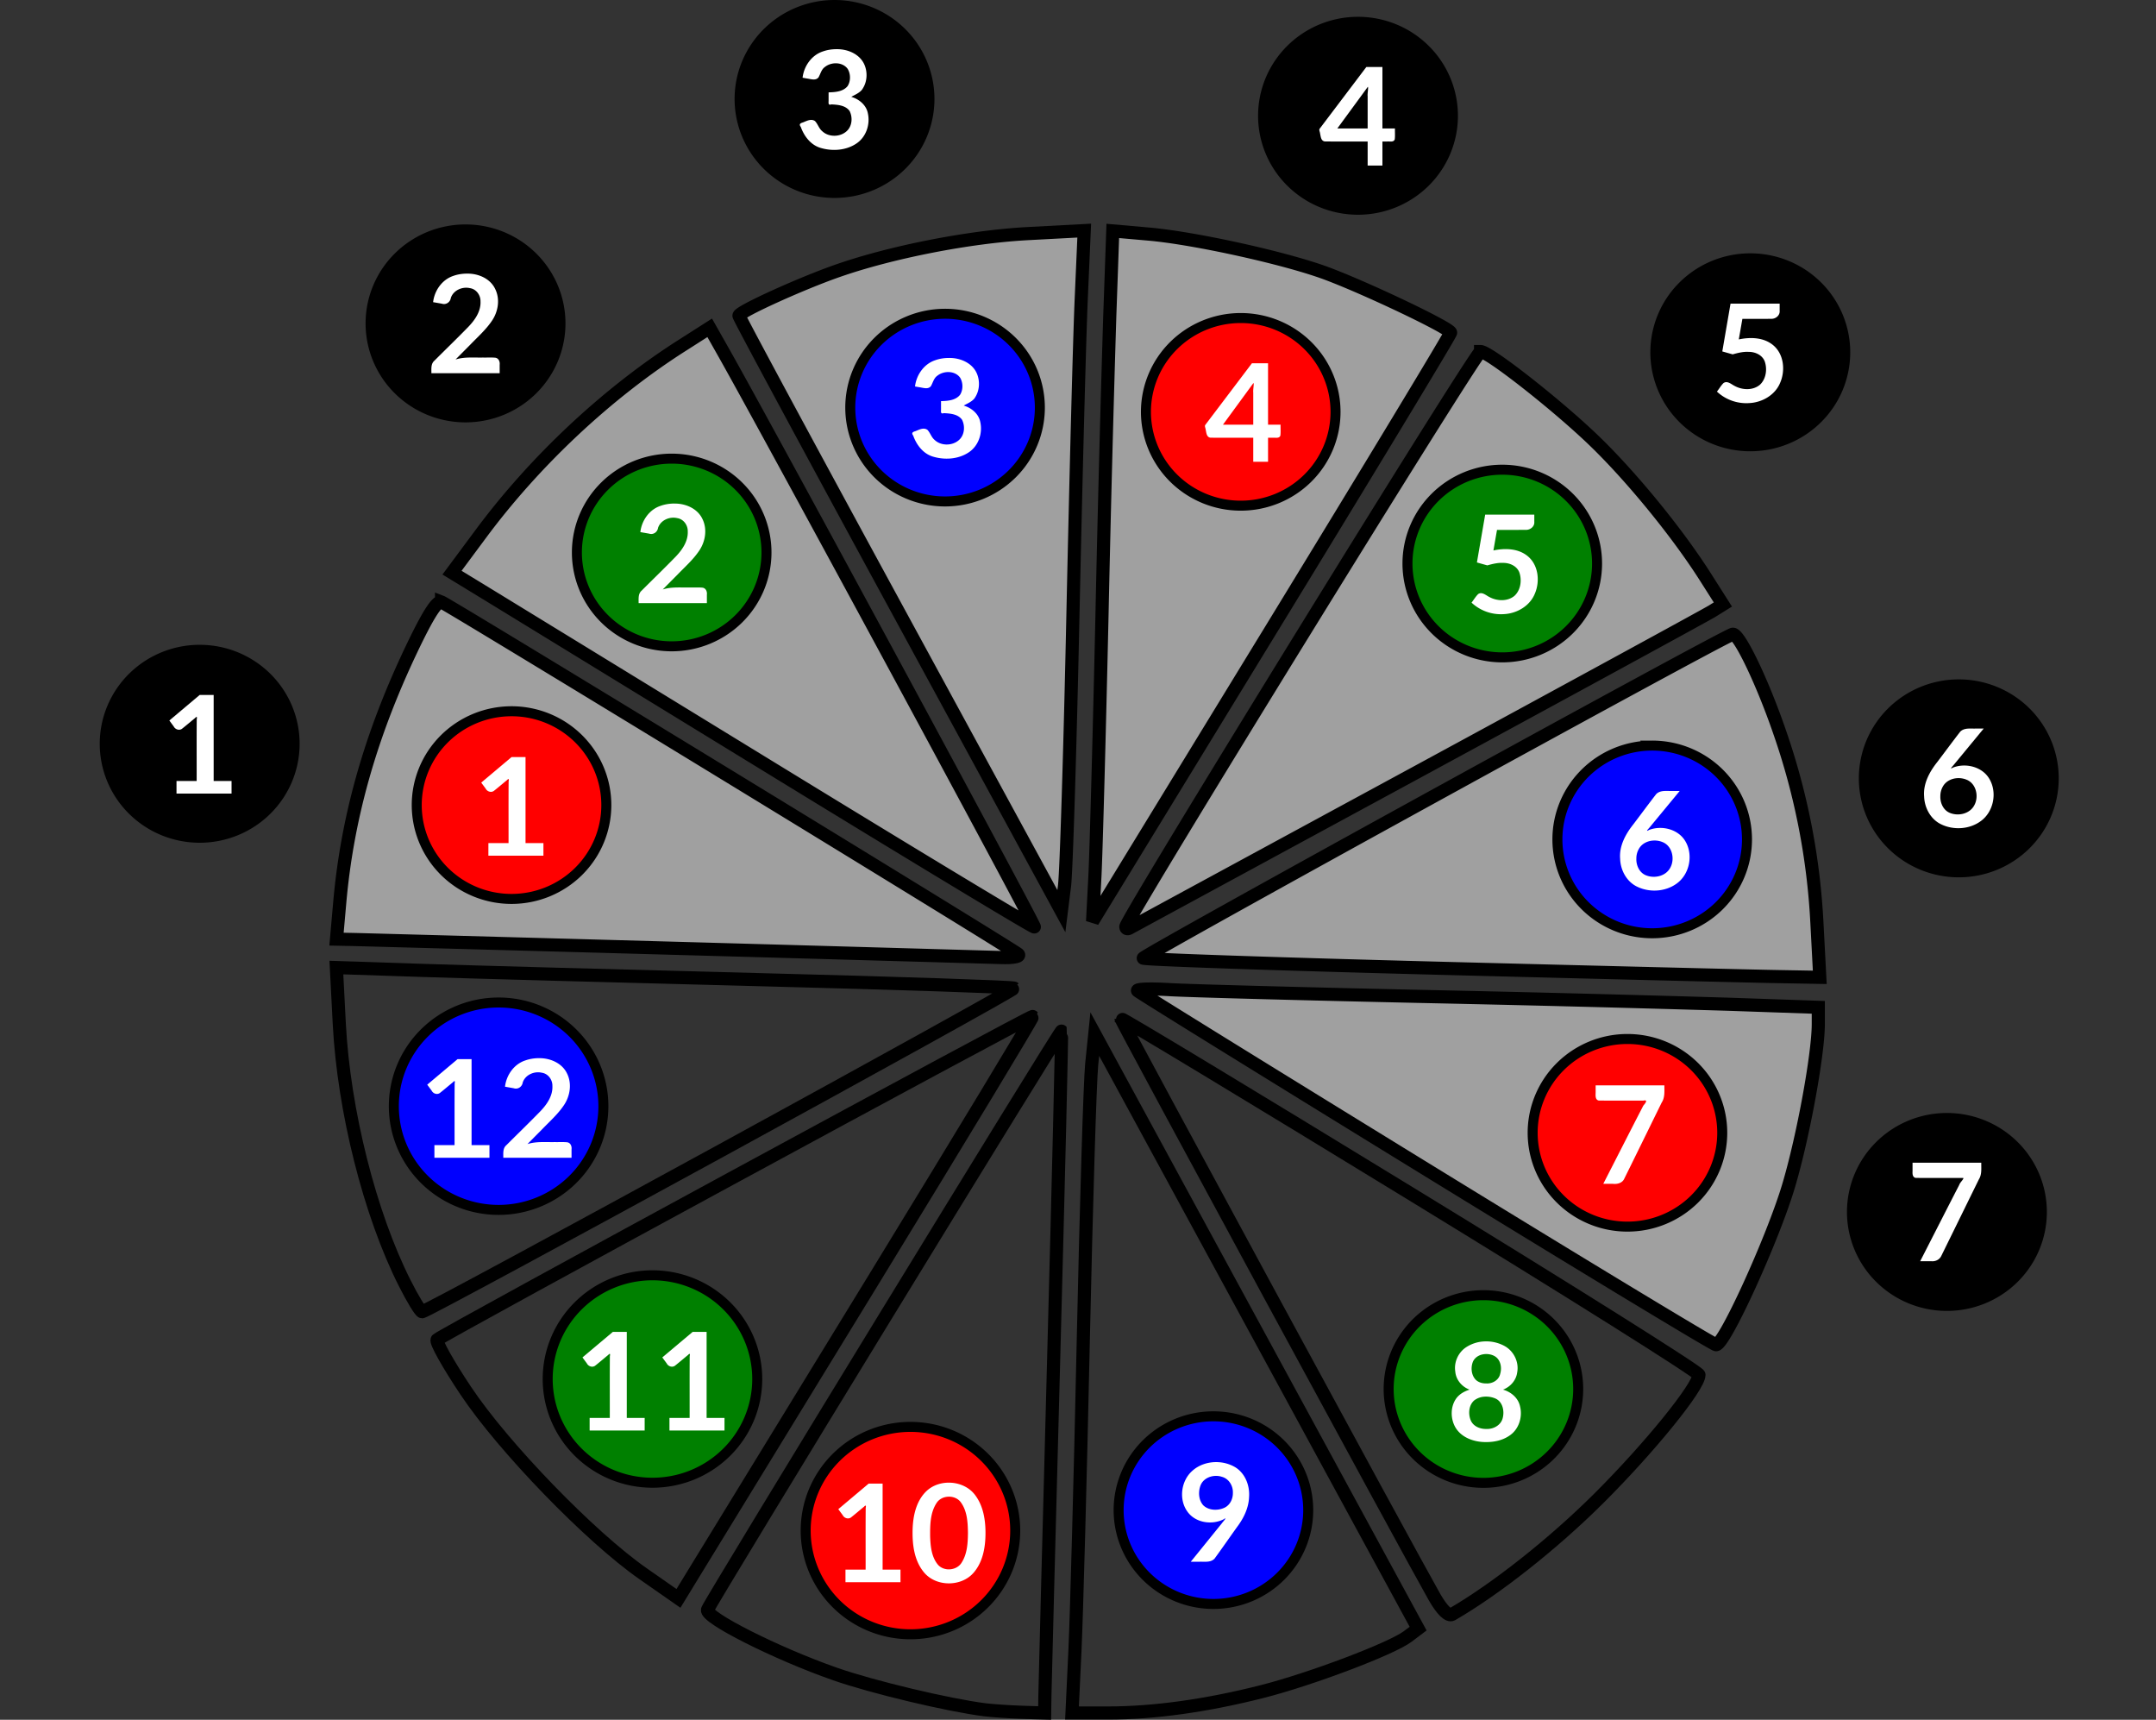 <svg xmlns="http://www.w3.org/2000/svg" width="215.986" height="172.246" viewBox="0 0 57.146 45.573"><rect x="0" y="0" width="57.146" height="45.573" fill="#333333" stroke="none"/><path d="m28.738 6.111-1.506.08c-1.542.083-3.609.488-5.03.985-.988.345-2.615 1.086-2.615 1.19 0 .045 1.923 3.612 4.273 7.929l4.272 7.85.084-.674c.046-.37.147-3.607.223-7.193.077-3.585.175-7.34.219-8.343zm.757.008-.08 2.263a858.36 858.36 0 0 0-.207 7.96c-.07 3.133-.154 6.231-.187 6.885l-.062 1.19 4.745-7.757c2.61-4.266 4.745-7.797 4.745-7.845 0-.113-2.218-1.172-3.291-1.571-1.073-.4-3.48-.932-4.699-1.04zM18.811 8.687l-.741.473c-1.976 1.259-3.893 3.055-5.327 4.989l-.762 1.026.797.486c.438.267 3.9 2.388 7.695 4.712 3.795 2.325 6.918 4.21 6.942 4.19.035-.03-7.053-13.134-8.229-15.213zm20.432.63c-.124 0-9.402 15.042-9.402 15.242 0 .05.043.065.095.036.052-.029 3.484-1.891 7.627-4.137 4.142-2.247 7.66-4.165 7.818-4.262l.285-.177-.475-.747c-.761-1.194-2.005-2.708-3.004-3.657-1-.95-2.727-2.299-2.944-2.299Zm-27.54 6.638c-.12-.046-.37.351-.82 1.3-1.07 2.258-1.679 4.416-1.877 6.65l-.087.982.492.01a9354.176 9354.176 0 0 1 17.132.478c.318.01.511-.029.444-.09-.17-.15-15.072-9.248-15.284-9.33zm34.22.853c-.438.16-15.672 8.53-15.62 8.583.036.036 3.578.156 7.872.268 4.293.111 8.313.21 8.932.22l1.127.02-.078-1.487a18.17 18.17 0 0 0-.986-5.013c-.46-1.342-1.09-2.649-1.248-2.59zM30.644 26.21c-.32-.006-.525.01-.49.046.047.047 3.485 2.174 7.64 4.726 4.154 2.552 7.615 4.645 7.69 4.652.217.02 1.517-2.829 1.93-4.232.384-1.297.781-3.472.781-4.266v-.442l-2.373-.082a938.176 938.176 0 0 0-8.134-.207c-3.168-.069-6.178-.15-6.69-.18a9.353 9.353 0 0 0-.354-.015z" style="opacity:1;vector-effect:none;fill:#a0a0a0;fill-opacity:1;fill-rule:nonzero;stroke:#000;stroke-width:.348;stroke-linecap:square;stroke-linejoin:miter;stroke-miterlimit:4;stroke-dasharray:none;stroke-dashoffset:0;stroke-opacity:1"/><path d="m8.916 25.64.077 1.49c.12 2.306.81 5.041 1.732 6.868.211.42.42.763.464.763.147 0 15.741-8.523 15.69-8.576-.03-.028-3.063-.13-6.742-.224-3.68-.095-7.709-.205-8.955-.246Zm18.454 1.297c-.034-.04-15.63 8.422-15.783 8.564-.049.045.29.652.755 1.348.996 1.497 3.307 3.882 4.703 4.854l.938.654.484-.792c.266-.435 2.385-3.896 4.71-7.69 2.323-3.795 4.21-6.917 4.193-6.938zm2.345.061c0 .06 7.712 14.284 8.311 15.33.194.337.367.507.462.453 1.17-.678 2.69-1.88 3.894-3.08 1.345-1.34 2.65-2.95 2.65-3.268 0-.072-3.447-2.238-7.659-4.813-4.212-2.576-7.658-4.656-7.658-4.622Zm-1.579.326c-.03-.038-9.294 15.1-9.382 15.331-.078.203 1.82 1.16 3.38 1.706.989.346 3.003.826 3.973.948v0c.209.025.65.055.981.066l.601.019.007-.475c.004-.261.11-4.32.235-9.019.126-4.7.218-8.56.205-8.576zm.882.079-.082.799c-.045.44-.145 3.733-.223 7.318-.077 3.586-.177 7.274-.22 8.197l-.079 1.677h.958c1.215 0 2.605-.193 4.078-.567 1.29-.327 3.435-1.138 3.861-1.46l.277-.209-4.285-7.877z" style="opacity:1;vector-effect:none;fill:none;fill-opacity:1;fill-rule:nonzero;stroke:#000;stroke-width:.348;stroke-linecap:square;stroke-linejoin:miter;stroke-miterlimit:4;stroke-dasharray:none;stroke-dashoffset:0;stroke-opacity:1"/><path d="M83.47.5a9.496 9.397 0 0 0-9.495 9.396 9.496 9.397 0 0 0 9.496 9.397 9.496 9.397 0 0 0 9.494-9.397A9.496 9.397 0 0 0 83.47.5zm52.358 1.68a9.496 9.397 0 0 0-9.494 9.396 9.496 9.397 0 0 0 9.494 9.397 9.496 9.397 0 0 0 9.496-9.397 9.496 9.397 0 0 0-9.496-9.396zM46.562 22.943a9.496 9.397 0 0 0-9.496 9.397 9.496 9.397 0 0 0 9.496 9.396 9.496 9.397 0 0 0 9.497-9.396 9.496 9.397 0 0 0-9.496-9.397zm128.504 2.889a9.496 9.397 0 0 0-9.496 9.397 9.496 9.397 0 0 0 9.496 9.398 9.496 9.397 0 0 0 9.496-9.398 9.496 9.397 0 0 0-9.496-9.397zM19.973 64.98a9.496 9.397 0 0 0-9.496 9.397 9.496 9.397 0 0 0 9.496 9.396 9.496 9.397 0 0 0 9.496-9.396 9.496 9.397 0 0 0-9.496-9.397zm175.947 3.457a9.496 9.397 0 0 0-9.496 9.397 9.496 9.397 0 0 0 9.496 9.398 9.496 9.397 0 0 0 9.496-9.398 9.496 9.397 0 0 0-9.496-9.397zm-1.188 43.36a9.496 9.397 0 0 0-9.496 9.396 9.496 9.397 0 0 0 9.496 9.397 9.496 9.397 0 0 0 9.497-9.397 9.496 9.397 0 0 0-9.497-9.396z" style="opacity:1;vector-effect:none;fill:#000;fill-opacity:1;fill-rule:nonzero;stroke:#000;stroke-width:1;stroke-linecap:square;stroke-linejoin:miter;stroke-miterlimit:4;stroke-dasharray:none;stroke-dashoffset:0;stroke-opacity:1" transform="scale(.265)"/><path d="M17.804 12.154a2.512 2.486 0 0 0-2.513 2.486 2.512 2.486 0 0 0 2.513 2.487 2.512 2.486 0 0 0 2.512-2.487 2.512 2.486 0 0 0-2.512-2.486zm22.015.293a2.512 2.486 0 0 0-2.513 2.486 2.512 2.486 0 0 0 2.513 2.487 2.512 2.486 0 0 0 2.512-2.487 2.512 2.486 0 0 0-2.512-2.486zM17.294 33.795a2.777 2.748 0 0 0-2.777 2.748 2.777 2.748 0 0 0 2.777 2.749 2.777 2.748 0 0 0 2.777-2.749 2.777 2.748 0 0 0-2.777-2.748zm22.025.527a2.512 2.486 0 0 0-2.512 2.487 2.512 2.486 0 0 0 2.512 2.486 2.512 2.486 0 0 0 2.512-2.486 2.512 2.486 0 0 0-2.512-2.487z" style="opacity:1;vector-effect:none;fill:green;fill-opacity:1;fill-rule:nonzero;stroke:#000;stroke-width:.265;stroke-linecap:square;stroke-linejoin:miter;stroke-miterlimit:4;stroke-dasharray:none;stroke-dashoffset:0;stroke-opacity:1"/><path d="M25.05 8.315a2.512 2.486 0 0 0-2.513 2.487 2.512 2.486 0 0 0 2.512 2.486 2.512 2.486 0 0 0 2.513-2.486 2.512 2.486 0 0 0-2.513-2.487zm18.742 11.443a2.512 2.486 0 0 0-2.512 2.487 2.512 2.486 0 0 0 2.512 2.486 2.512 2.486 0 0 0 2.513-2.486 2.512 2.486 0 0 0-2.513-2.487zm-30.576 6.808a2.777 2.748 0 0 0-2.777 2.748 2.777 2.748 0 0 0 2.777 2.748 2.777 2.748 0 0 0 2.777-2.748 2.777 2.748 0 0 0-2.777-2.748zm18.947 10.966a2.512 2.486 0 0 0-2.513 2.486 2.512 2.486 0 0 0 2.513 2.486 2.512 2.486 0 0 0 2.512-2.486 2.512 2.486 0 0 0-2.512-2.486z" style="opacity:1;vector-effect:none;fill:#00f;fill-opacity:1;fill-rule:nonzero;stroke:#000;stroke-width:.265;stroke-linecap:square;stroke-linejoin:miter;stroke-miterlimit:4;stroke-dasharray:none;stroke-dashoffset:0;stroke-opacity:1"/><path d="M32.886 8.428a2.512 2.486 0 0 0-2.512 2.486 2.512 2.486 0 0 0 2.512 2.486 2.512 2.486 0 0 0 2.513-2.486 2.512 2.486 0 0 0-2.513-2.486zm-19.328 10.42a2.512 2.486 0 0 0-2.512 2.487 2.512 2.486 0 0 0 2.512 2.486 2.512 2.486 0 0 0 2.513-2.486 2.512 2.486 0 0 0-2.513-2.487zm29.578 8.685a2.512 2.486 0 0 0-2.512 2.486 2.512 2.486 0 0 0 2.512 2.486 2.512 2.486 0 0 0 2.513-2.486 2.512 2.486 0 0 0-2.513-2.486zM24.132 37.812a2.777 2.748 0 0 0-2.777 2.748 2.777 2.748 0 0 0 2.777 2.748 2.777 2.748 0 0 0 2.777-2.748 2.777 2.748 0 0 0-2.777-2.748z" style="opacity:1;vector-effect:none;fill:red;fill-opacity:1;fill-rule:nonzero;stroke:#000;stroke-width:.265;stroke-linecap:square;stroke-linejoin:miter;stroke-miterlimit:4;stroke-dasharray:none;stroke-dashoffset:0;stroke-opacity:1"/><path d="M83.67 4.918c-.468-.001-.94.071-1.38.23-1.123.374-1.883 1.472-2.015 2.623l.463.083c.377.051.863.238 1.137-.127.197-.348.28-.783.63-1.028.647-.525 1.78-.518 2.286.197.3.508.307 1.209-.01 1.71-.45.561-1.238.612-1.904.63v.809c.003.219-.074.514.273.394.642.033 1.418.088 1.827.659.326.64.26 1.524-.295 2.021-.654.598-1.79.617-2.44 0-.334-.27-.437-.718-.728-1.015-.382-.262-.816-.014-1.188.134-.247.071-.451.166-.23.446.323.914.968 1.778 1.922 2.086 1.195.375 2.596.29 3.652-.426.956-.643 1.38-1.89 1.139-2.998-.152-.837-.875-1.431-1.659-1.662.231-.153.93-.41 1.15-.842.446-.697.487-1.633.157-2.385-.466-1.06-1.685-1.562-2.787-1.539zm52.992 1.783-4.685 6.192c-.057.134.05.304.058.453.072.306.08.743.477.799 1.426.014 2.854.001 4.281.005v2.405h1.478V14.15h.487c.254-.024.62.096.744-.205.049-.362.01-.735.023-1.101h-1.254V6.7h-1.609zm.149 1.98c.081.041-.053.671-.018.94v3.223h-3.03l3.048-4.162zm-90.096 18.68c-.469 0-.94.072-1.381.23-1.122.375-1.882 1.472-2.014 2.624l.871.152c.422.142.842-.15.903-.58.258-.765 1.15-1.15 1.91-.973.63.09 1.07.7 1.057 1.32.049 1.005-.564 1.872-1.229 2.561-1.11 1.14-2.256 2.244-3.38 3.37-.369.313-.3.822-.304 1.253h6.829v-.84c.038-.294-.085-.638-.409-.705-.42-.045-.848-.01-1.271-.021-.913.02-1.846-.085-2.733.197l1.502-1.513c.727-.753 1.52-1.455 2.112-2.323.647-.922.864-2.193.347-3.224-.497-1.045-1.7-1.55-2.81-1.528zM173.09 30.36l-.824 4.782 1.035.293c.51-.143 1.049-.28 1.59-.25.67-.006 1.4.32 1.632.992.25.768.117 1.72-.488 2.29-.697.596-1.762.547-2.533.126-.339-.165-.724-.553-1.113-.29-.257.253-.437.573-.66.856a4.304 4.304 0 0 0 3.212 1.15c1.309-.056 2.63-.812 3.125-2.062.517-1.218.357-2.825-.695-3.715-.948-.803-2.294-.838-3.455-.59l.36-2.056c.954-.002 1.908.004 2.863-.004.452.022.905-.324.865-.807v-.715h-4.914zm-78.176 5.434c-.468 0-.937.071-1.379.23-1.122.374-1.882 1.472-2.014 2.623l.463.08c.377.052.86.24 1.135-.126.197-.348.28-.781.631-1.026.647-.525 1.779-.518 2.285.197.301.508.307 1.207-.01 1.708-.45.561-1.236.614-1.902.632v.807c.003.219-.074.514.273.395.642.032 1.418.087 1.827.658.326.64.258 1.524-.297 2.021-.653.598-1.79.619-2.44.002-.334-.27-.437-.718-.728-1.015-.382-.261-.815-.016-1.188.132-.247.071-.451.166-.23.446.323.914.97 1.778 1.924 2.086 1.195.375 2.596.292 3.652-.424.956-.643 1.378-1.89 1.137-2.998-.151-.837-.875-1.433-1.658-1.664.23-.153.929-.41 1.15-.842.445-.697.486-1.63.156-2.383-.466-1.06-1.685-1.561-2.787-1.539zm30.307.53-4.684 6.19c-.057.135.048.305.057.454.072.306.08.745.476.8 1.427.015 2.854.002 4.282.006v2.405h1.48v-2.405h.484c.255-.024.622.094.746-.207.05-.362.01-.735.022-1.101h-1.252v-6.143h-1.611zm.148 1.98c.082.04-.052.672-.017.941v3.22h-3.028l3.045-4.161zm-57.928 12.05c-.468 0-.94.074-1.38.233-1.123.374-1.88 1.471-2.012 2.623l.869.152c.422.142.842-.15.902-.58.258-.765 1.15-1.15 1.91-.972.632.09 1.073.698 1.06 1.318.048 1.005-.567 1.873-1.231 2.562-1.11 1.14-2.255 2.245-3.38 3.37-.367.313-.3.82-.304 1.252h6.828v-.838c.039-.295-.085-.64-.408-.705-.42-.046-.848-.011-1.272-.022-.913.02-1.846-.085-2.732.197l1.502-1.513c.726-.753 1.521-1.455 2.113-2.323.647-.922.862-2.193.346-3.224-.498-1.045-1.701-1.55-2.81-1.528v-.001zm81.108 1.11-.826 4.781 1.037.293c.51-.142 1.047-.279 1.588-.25.67-.005 1.4.32 1.632.992.25.768.117 1.72-.488 2.291-.697.596-1.762.547-2.533.125-.338-.164-.722-.552-1.111-.289-.257.253-.44.573-.662.856a4.304 4.304 0 0 0 3.212 1.15c1.309-.056 2.63-.813 3.125-2.062.517-1.218.358-2.825-.695-3.715-.948-.803-2.294-.839-3.455-.59l.36-2.057c.954-.002 1.908.004 2.863-.004.452.023.907-.324.867-.806v-.715h-4.914zM19.973 69.494l-3.035 2.555.439.596c.148.292.538.433.82.236.445-.35.876-.722 1.315-1.08.164-.176.221-.143.166.123-.018 2.057-.003 4.114-.008 6.172h-2.016v1.26h5.506v-1.26h-1.79v-8.602h-1.397zm177.629 3.361c-.526.018-1.135-.1-1.543.317-.773.996-1.52 2.015-2.284 3.02-.775.974-1.428 2.162-1.322 3.449.035 1.135.645 2.278 1.69 2.783 1.246.613 2.85.516 3.976-.315 1.284-.929 1.667-2.864.86-4.22-.71-1.224-2.377-1.629-3.649-1.127-.427.245.016-.177.129-.33l2.953-3.577h-.81zm-146.434 2.85-3.035 2.555.44.595c.147.293.538.434.82.237.445-.35.875-.722 1.314-1.08.164-.176.221-.143.166.123-.018 2.057-.003 4.114-.008 6.172H48.85l-.002 1.26h5.506v-1.26h-1.79v-8.602h-1.396zm144.875 2.111c.227.016.449.067.654.153.964.382 1.247 1.675.785 2.537-.433.854-1.548 1.127-2.402.803-.689-.248-1.033-1-1.004-1.696-.002-.33.08-.658.242-.945.336-.621 1.045-.898 1.725-.852zm-28.848 1.28c-.525.017-1.134-.1-1.543.316-.772.997-1.52 2.013-2.283 3.018-.776.974-1.428 2.162-1.322 3.449.035 1.135.645 2.278 1.69 2.783 1.246.613 2.85.517 3.976-.314 1.284-.93 1.667-2.863.86-4.22-.71-1.223-2.377-1.628-3.65-1.126-.426.245.016-.176.13-.33l2.953-3.576h-.81zm-1.558 4.96c.226.016.448.067.654.153.964.382 1.246 1.675.785 2.537-.433.854-1.548 1.125-2.402.8-.689-.247-1.033-.998-1.004-1.694-.002-.33.079-.66.242-.946.335-.62 1.045-.896 1.725-.85zM53.904 105.815c-.468 0-.937.074-1.379.233-1.122.374-1.881 1.469-2.013 2.621.29.05.58.103.87.154.423.142.843-.15.903-.58.258-.765 1.149-1.15 1.908-.972.631.09 1.073.698 1.059 1.318.05 1.005-.566 1.873-1.23 2.562-1.11 1.14-2.255 2.244-3.38 3.37-.368.313-.298.82-.302 1.251h6.826v-.837c.039-.295-.085-.64-.408-.705-.42-.046-.847-.013-1.27-.024-.913.02-1.846-.083-2.732.2.5-.505 1.001-1.012 1.502-1.516.726-.753 1.519-1.455 2.111-2.323.647-.922.862-2.191.346-3.222-.498-1.045-1.701-1.551-2.81-1.53zm-8.136.096-3.036 2.555.442.597c.148.293.536.434.818.237.445-.35.876-.722 1.315-1.08.164-.176.223-.145.168.12-.018 2.058-.005 4.115-.01 6.173h-2.016v1.26h5.506v-1.26h-1.789v-8.602h-1.398zm113.83 2.623v.729c-.01.284-.051.717.314.789 1.488.015 2.975.003 4.463.006.515-.117.167.299-.004.496-1.346 2.602-2.672 5.22-4.01 7.828h.967c.41.045.881-.06 1.1-.447 1.268-2.557 2.517-5.122 3.777-7.682.335-.51.262-1.14.268-1.719h-6.875zm31.697 7.737v.847c-.015.26-.008.611.316.67 1.586.017 3.173.003 4.76.008.079.093-.34.456-.402.684-1.31 2.542-2.606 5.092-3.91 7.638h1.11c.402.046.812-.144.993-.513 1.26-2.558 2.512-5.118 3.77-7.676.313-.502.225-1.099.238-1.658h-6.875zm-130 16.918-3.035 2.552.44.598c.147.292.538.433.82.236.445-.35.873-.721 1.312-1.08.164-.176.223-.143.168.123-.018 2.057-.003 4.115-.008 6.172h-2.017v1.26h5.505v-1.26h-1.789v-8.601h-1.396zm7.984 0-3.035 2.552.44.598c.148.292.538.433.82.236.445-.35.873-.721 1.312-1.08.165-.176.224-.143.168.123-.017 2.057-.002 4.115-.007 6.172h-2.018v1.26h5.506v-1.26h-1.79v-8.601H69.28zm79.276.949a3.606 3.606 0 0 0-1.928.595c-.78.524-1.216 1.494-1.068 2.424.068.822.664 1.527 1.43 1.805-.492.156-.97.415-1.294.826-.629.825-.637 2.034-.138 2.924.616 1.073 1.925 1.512 3.105 1.494.811.002 1.646-.18 2.32-.648.94-.624 1.327-1.864 1.051-2.936-.18-.835-.904-1.434-1.699-1.66.73-.274 1.315-.93 1.416-1.715.2-1.026-.326-2.117-1.23-2.629a3.796 3.796 0 0 0-1.965-.48zm.007 1.267c.308-.016.622.046.885.182.64.329.8 1.153.604 1.795-.13.624-.779 1-1.389.96-.381.008-.777-.098-1.057-.368-.454-.468-.514-1.231-.277-1.817.224-.481.722-.725 1.234-.752zm-.056 4.258c.374-.022.756.049 1.09.197.707.333.89 1.232.71 1.93-.168.726-.935 1.143-1.644 1.102-.603.018-1.262-.24-1.535-.81-.298-.658-.238-1.566.34-2.054a1.889 1.889 0 0 1 1.039-.365zm-26.678 6.55c-.939-.044-1.896.249-2.592.888-1.1.987-1.348 2.815-.49 4.03.785 1.145 2.449 1.401 3.645.796.449-.307-.085.258-.198.426l-3.09 3.82h.866c.513-.02 1.114.102 1.511-.31.762-1.043 1.496-2.107 2.247-3.157.66-.874 1.17-1.905 1.207-3.018.086-1.176-.427-2.447-1.495-3.029a3.725 3.725 0 0 0-1.61-.445zm-.23 1.374c.211-.004.424.028.62.094.702.187 1.13.91 1.096 1.613.008.595-.283 1.21-.835 1.475-.664.312-1.56.29-2.116-.229-.486-.53-.531-1.364-.279-2.012.244-.61.879-.93 1.514-.941zm-26.393.69c-.93-.08-1.892.202-2.568.859-1.015.993-1.321 2.474-1.358 3.844-.035 1.453.152 3.034 1.096 4.203 1.194 1.515 3.773 1.533 5.018.072.933-1.08 1.176-2.573 1.177-3.957 0-1.289-.212-2.664-.992-3.729-.547-.777-1.443-1.214-2.373-1.293zm-8.322.083-3.035 2.555c.146.2.292.399.44.598.147.292.537.433.82.236.445-.35.873-.722 1.312-1.08.164-.176.223-.145.168.121-.018 2.057-.003 4.115-.008 6.172h-2.016v1.26h5.504v-1.26H88.28v-8.602h-1.396zm7.974 1.307c.47-.017.948.164 1.237.55.65.878.707 2.028.72 3.08-.01.998-.069 2.074-.617 2.94-.474.822-1.77.944-2.388.227-.65-.785-.742-1.86-.776-2.84-.007-1.122.004-2.338.635-3.312.258-.412.72-.628 1.19-.645z" style="opacity:1;vector-effect:none;fill:#fff;fill-opacity:1;fill-rule:nonzero;stroke:none;stroke-width:.075;stroke-linecap:square;stroke-linejoin:miter;stroke-miterlimit:4;stroke-dasharray:none;stroke-dashoffset:0;stroke-opacity:1" transform="scale(.265)"/></svg>